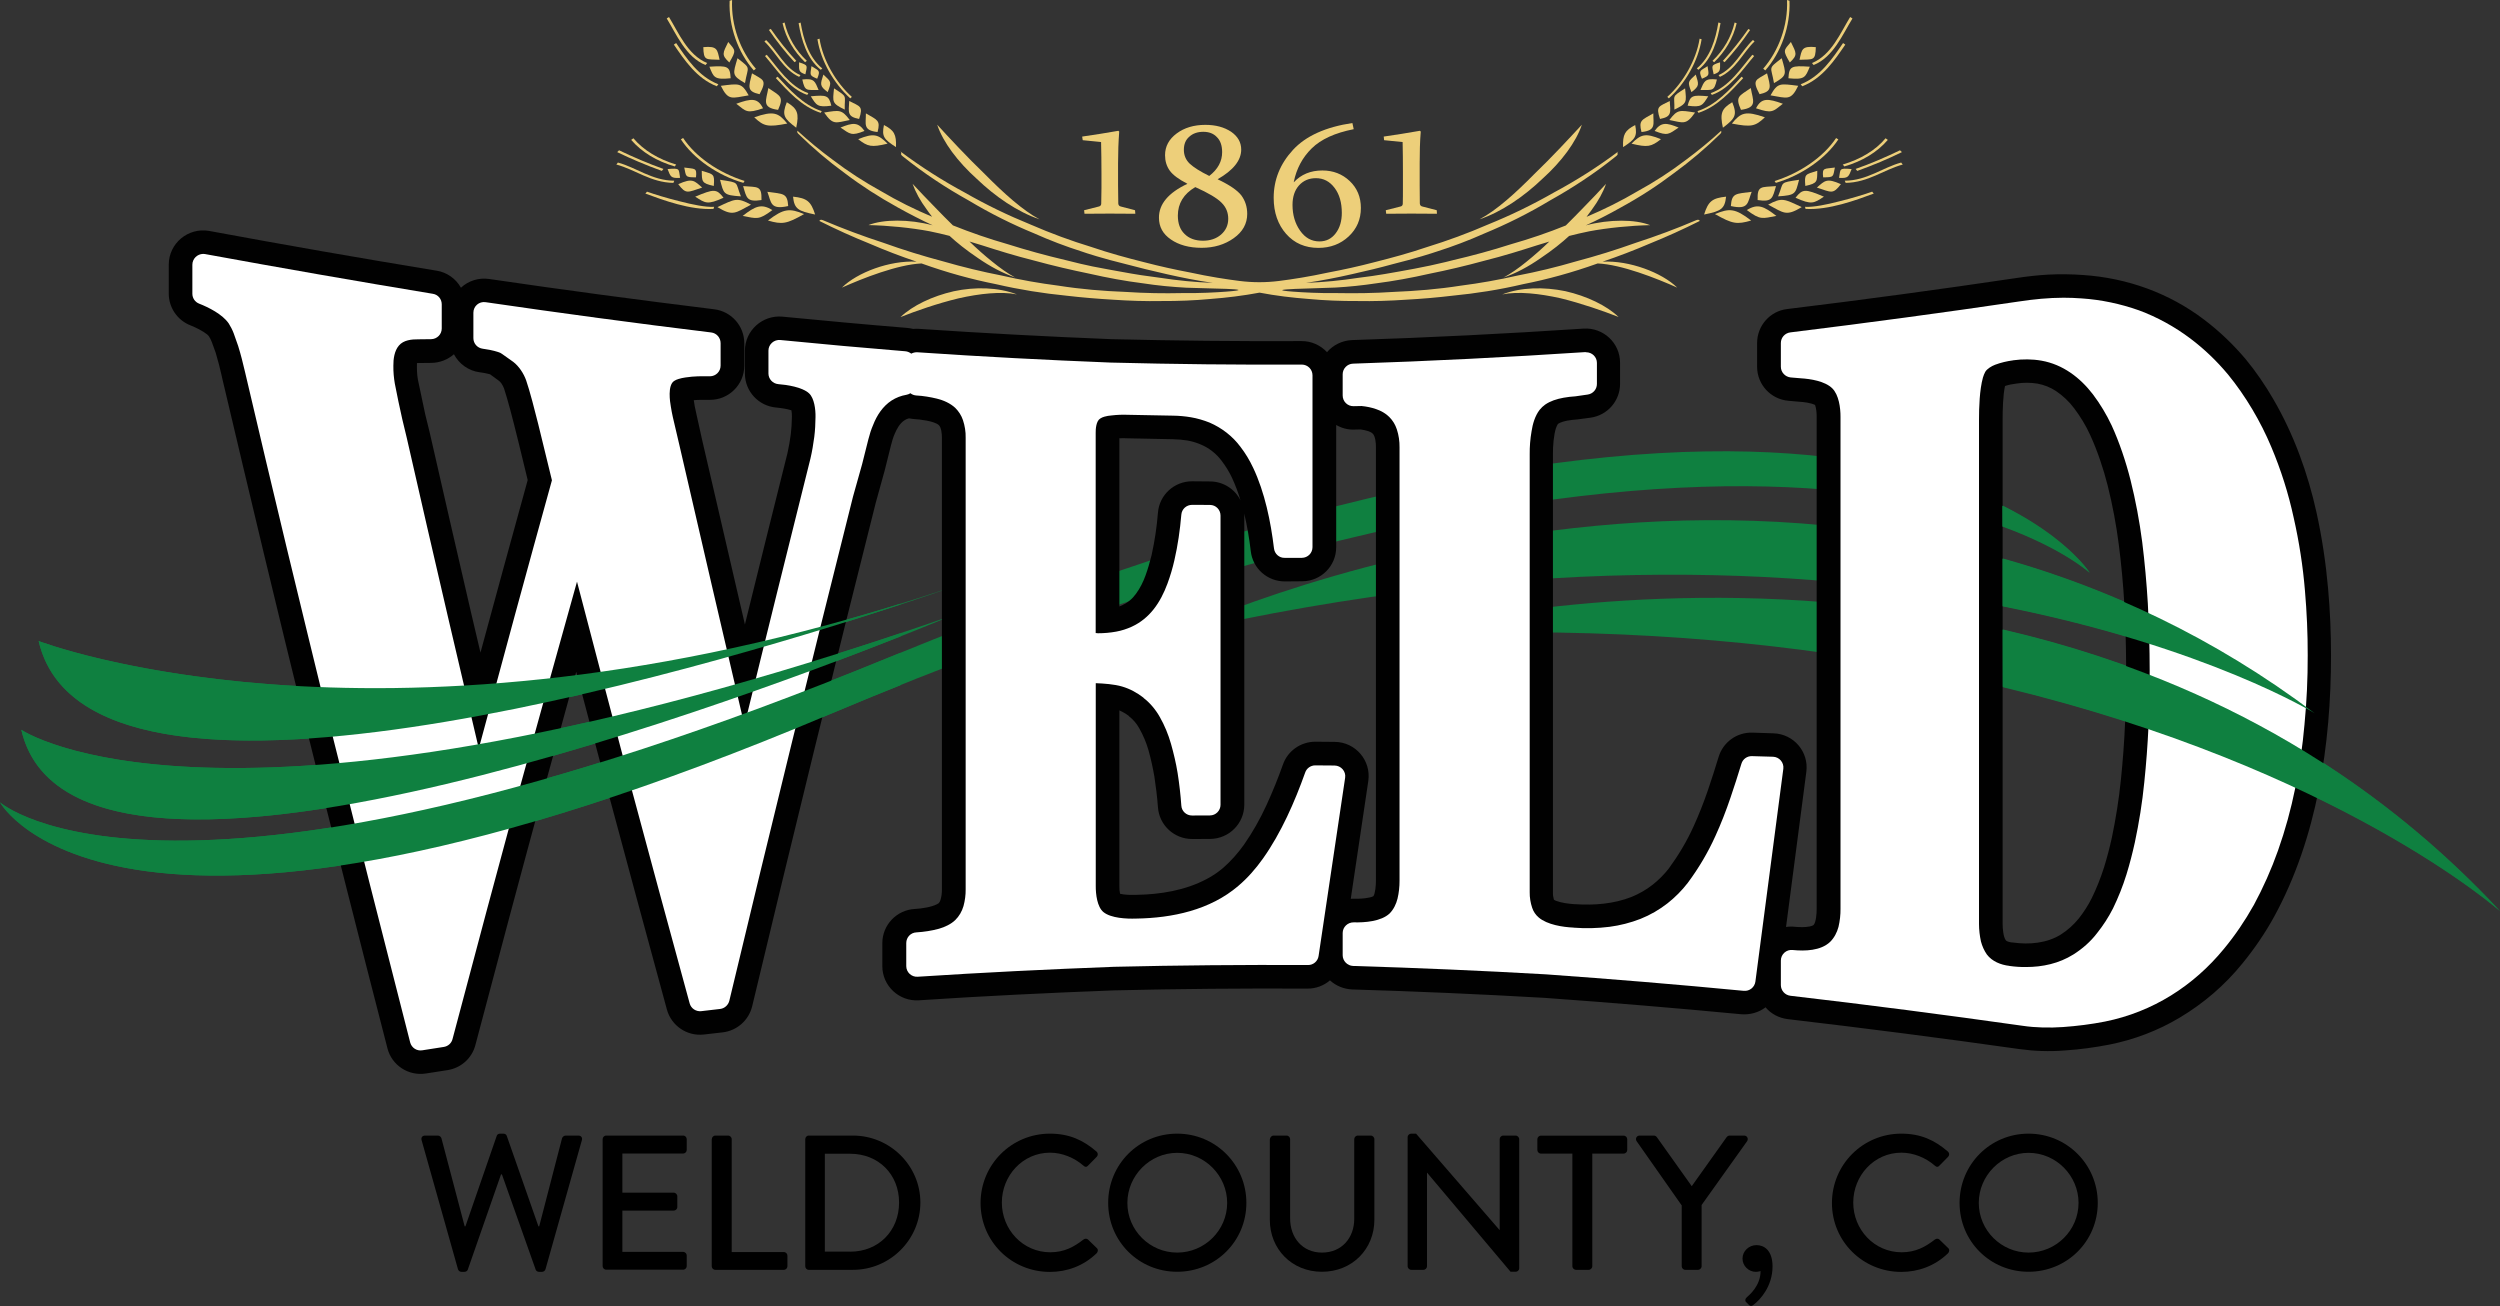 <?xml version="1.0" ?>
<svg xmlns="http://www.w3.org/2000/svg" viewBox="0 0 201 105" fill="none">
	<rect x="0" y="0" width="201" height="105" fill="#333333" stroke="none"/>
	<g clip-path="url(#clip0)">
		<path fill-rule="evenodd" clip-rule="evenodd" d="M3.108 51.54C3.108 51.54 31.93 62.675 77.769 46.777C77.776 46.777 7.847 71.99 3.108 51.54Z" fill="#0F8040"/>
		<path fill-rule="evenodd" clip-rule="evenodd" d="M1.712 58.674C1.712 58.674 18.021 69.878 76.411 49.539C76.404 49.539 6.445 79.131 1.712 58.674Z" fill="#0F8040"/>
		<path fill-rule="evenodd" clip-rule="evenodd" d="M-6.10352e-05 64.508C-6.10352e-05 64.508 13.58 76.597 71.417 52.877C151.407 20.072 168.009 46.028 168.009 46.028C168.009 46.028 144.894 24.42 66.578 57.473C9.368 81.633 -6.10352e-05 64.508 -6.10352e-05 64.508Z" fill="#0F8040"/>
		<path fill-rule="evenodd" clip-rule="evenodd" d="M94.172 51.026C94.172 51.026 145.402 26.606 186.105 57.318C186.105 57.312 153.666 37.277 94.172 51.026Z" fill="#0F8040"/>
		<path fill-rule="evenodd" clip-rule="evenodd" d="M111.549 51.119C111.549 51.119 166.247 35.945 201 73.235C201 73.235 172.525 47.88 111.549 51.119Z" fill="#0F8040"/>
		<path fill-rule="evenodd" clip-rule="evenodd" d="M141.953 80.989C142.387 81.515 143.033 81.849 143.721 81.936C149.937 82.667 156.153 83.466 162.351 84.345C163.561 84.513 164.777 84.556 165.999 84.457C167.208 84.382 168.406 84.215 169.597 83.986C171.582 83.59 173.493 82.865 175.236 81.825C177.159 80.679 178.865 79.217 180.273 77.483C181.235 76.306 182.116 75.025 182.842 73.699C186.303 67.364 187.414 59.839 187.414 52.686C187.414 50.89 187.339 49.106 187.178 47.316C186.998 45.272 186.694 43.247 186.254 41.234C185.559 38.07 184.418 34.905 182.767 32.081C182.147 31.003 181.359 29.851 180.559 28.885C179.56 27.702 178.443 26.631 177.215 25.702C174.386 23.553 171.005 22.345 167.475 22.11C165.465 21.967 163.877 22.085 162.004 22.37C155.912 23.274 149.801 24.104 143.69 24.847C142.307 25.008 141.271 26.191 141.271 27.578V29.486C141.271 30.916 142.369 32.106 143.796 32.223L144.633 32.298C145.043 32.322 145.551 32.384 145.917 32.551C145.924 32.551 145.93 32.558 145.93 32.558C146.029 32.818 146.066 33.239 146.06 33.518V73.074C146.066 73.402 146.01 74.188 145.806 74.374C145.75 74.424 145.564 74.48 145.477 74.492C145.117 74.56 144.695 74.548 144.329 74.517C144.087 74.486 143.839 74.492 143.597 74.529L145.229 62.056C145.44 60.446 144.218 59.009 142.586 58.959L140.905 58.904C139.652 58.86 138.535 59.665 138.175 60.861C137.902 61.752 137.623 62.638 137.319 63.524C136.984 64.508 136.599 65.481 136.171 66.428C135.625 67.636 134.943 68.776 134.161 69.841C133.783 70.324 133.355 70.751 132.877 71.129C132.35 71.544 131.779 71.866 131.171 72.114C129.763 72.671 128.169 72.801 126.649 72.696H126.593C126.109 72.665 125.526 72.591 125.079 72.417C125.079 72.417 125.067 72.417 125.067 72.411C125.023 72.392 124.98 72.368 124.936 72.337C124.881 72.151 124.85 71.965 124.856 71.767V36.503C124.85 35.865 124.918 34.973 125.104 34.403L125.11 34.397C125.154 34.279 125.197 34.18 125.259 34.081C125.265 34.075 125.265 34.075 125.271 34.075C125.451 33.951 125.793 33.858 126.028 33.815C126.264 33.772 126.512 33.747 126.754 33.728L126.822 33.722L127.889 33.58C129.248 33.388 130.253 32.223 130.253 30.861V29.164C130.253 27.572 128.907 26.321 127.319 26.42C121.115 26.829 114.905 27.145 108.701 27.343C107.926 27.374 107.188 27.727 106.691 28.315C106.164 27.746 105.42 27.417 104.65 27.424C99.545 27.448 94.451 27.392 89.358 27.269C84.197 27.064 79.035 26.786 73.886 26.439C73.725 26.426 73.57 26.433 73.415 26.445C73.253 26.408 73.092 26.377 72.931 26.364C69.599 26.092 66.256 25.782 62.918 25.46C61.305 25.305 59.891 26.575 59.891 28.192V30.037C59.891 31.462 60.989 32.651 62.422 32.768C62.788 32.805 63.296 32.873 63.631 32.991C63.662 33.158 63.669 33.326 63.669 33.499C63.662 33.97 63.638 34.428 63.582 34.899C63.514 35.407 63.427 35.921 63.315 36.422C62.161 41.011 61.026 45.607 59.891 50.208C58.737 45.26 57.589 40.305 56.447 35.351L55.957 33.134C55.883 32.818 55.821 32.496 55.778 32.174C56.112 32.143 56.683 32.143 57.062 32.149C58.594 32.161 59.841 30.923 59.841 29.399V27.597C59.841 26.203 58.799 25.033 57.422 24.866C51.385 24.122 45.355 23.317 39.338 22.432C38.513 22.308 37.669 22.562 37.061 23.132C36.651 22.407 35.932 21.893 35.107 21.763C28.996 20.76 22.904 19.694 16.818 18.567C15.131 18.27 13.568 19.558 13.568 21.28V23.608C13.568 24.73 14.262 25.751 15.317 26.16C15.764 26.34 16.303 26.606 16.657 26.891L16.663 26.897C16.719 26.947 16.769 26.996 16.806 27.052C16.893 27.194 16.967 27.331 17.023 27.485C17.135 27.783 17.24 28.061 17.339 28.352C17.532 28.997 17.699 29.641 17.842 30.291C17.842 30.297 17.842 30.309 17.842 30.309C18.959 35.072 20.094 39.816 21.229 44.566C21.912 47.44 23.86 55.429 24.573 58.297V58.303C26.726 66.973 28.916 75.625 31.149 84.277C31.496 85.652 32.842 86.531 34.245 86.308L35.994 86.036C37.073 85.863 37.948 85.076 38.221 84.023C40.026 77.192 41.844 70.373 43.705 63.555C44.574 60.378 45.455 57.2 46.329 54.017C46.782 55.757 48.265 61.368 48.73 63.096C50.343 69.129 51.981 75.148 53.619 81.168C53.978 82.475 55.244 83.33 56.59 83.175L58.11 83.001C59.258 82.865 60.201 82.029 60.474 80.908C62.124 74.021 63.786 67.122 65.48 60.235C67.099 53.627 68.749 47.025 70.412 40.417L71.132 37.816L71.64 35.784C71.715 35.475 71.808 35.171 71.932 34.886C72.093 34.496 72.341 34.038 72.714 33.796C72.832 33.716 72.956 33.66 73.086 33.635C73.235 33.666 73.39 33.685 73.539 33.697C73.837 33.71 75.108 33.834 75.481 34.18C75.679 34.36 75.735 34.892 75.729 35.171V71.507C75.735 71.785 75.698 72.076 75.617 72.349C75.592 72.448 75.543 72.541 75.474 72.615C75.431 72.646 75.387 72.671 75.338 72.696C75.332 72.702 75.325 72.702 75.313 72.708C74.885 72.931 74.078 73.055 73.551 73.08C72.093 73.16 70.939 74.362 70.939 75.83V77.681C70.939 79.267 72.292 80.524 73.868 80.425C79.11 80.078 84.346 79.824 89.588 79.626C94.762 79.502 99.948 79.459 105.122 79.484C105.779 79.49 106.431 79.254 106.927 78.821C107.417 79.267 108.044 79.521 108.714 79.552C113.869 79.707 119.018 79.93 124.167 80.227C129.446 80.605 134.732 81.044 139.999 81.546C140.706 81.602 141.401 81.403 141.953 80.989ZM169.789 67.364C169.615 68.156 169.405 68.961 169.163 69.742C168.896 70.584 168.567 71.414 168.176 72.213C167.885 72.795 167.531 73.346 167.128 73.854C166.718 74.356 166.241 74.783 165.701 75.13C164.572 75.842 163.145 75.96 161.842 75.78L161.768 75.774C161.631 75.761 161.34 75.706 161.265 75.594C161.067 75.334 161.011 74.653 161.011 74.287V33.722C161.011 32.979 161.036 31.796 161.203 31.034C161.551 30.923 161.768 30.886 162.14 30.836C162.686 30.749 163.257 30.756 163.809 30.842C164.342 30.941 164.845 31.139 165.298 31.437C165.856 31.814 166.352 32.279 166.756 32.818C167.264 33.493 167.705 34.211 168.052 34.979C168.61 36.187 169.119 37.686 169.46 39.048C169.851 40.615 170.149 42.2 170.354 43.804C170.558 45.402 170.707 47.013 170.8 48.617C170.968 51.775 170.986 54.934 170.856 58.092C170.794 59.628 170.676 61.164 170.521 62.688C170.36 64.273 170.112 65.821 169.789 67.364ZM107.43 34.168C107.864 34.422 108.373 34.558 108.875 34.539L109.39 34.527C109.607 34.552 109.824 34.608 110.029 34.67C110.159 34.719 110.283 34.781 110.37 34.868C110.575 35.066 110.631 35.636 110.624 35.933V70.807C110.631 71.11 110.575 71.847 110.42 72.052C110.345 72.101 110.159 72.151 110.085 72.163C109.694 72.244 109.297 72.269 108.906 72.256C108.801 72.256 108.701 72.256 108.602 72.262L110.01 62.799C110.258 61.145 108.974 59.653 107.305 59.647L105.767 59.634C104.588 59.628 103.534 60.365 103.149 61.468C102.758 62.57 102.324 63.641 101.84 64.7C101.3 65.871 100.73 66.887 100.01 67.921C99.52 68.608 98.968 69.228 98.341 69.779C97.944 70.113 97.516 70.411 97.057 70.652C95.308 71.594 93.285 71.915 91.325 71.947C90.903 71.953 90.469 71.959 90.053 71.86C90.01 71.655 89.991 71.445 89.997 71.228V57.114C90.27 57.238 90.531 57.386 90.76 57.566C90.766 57.578 90.773 57.578 90.773 57.591C91.108 57.844 91.399 58.191 91.604 58.569C91.914 59.12 92.162 59.703 92.336 60.309C92.534 61.016 92.69 61.728 92.814 62.446C92.938 63.257 93.037 64.081 93.099 64.899C93.198 66.348 94.408 67.463 95.86 67.456L97.299 67.45C98.819 67.438 100.041 66.205 100.041 64.694V41.451C100.041 41.395 100.041 41.34 100.035 41.29C100.27 42.287 100.444 43.291 100.562 44.312C100.717 45.706 101.902 46.752 103.31 46.746L104.694 46.734C106.207 46.734 107.43 45.508 107.43 43.996V34.168ZM99.737 40.225C99.272 39.302 98.335 38.714 97.293 38.708L95.86 38.695C94.414 38.689 93.211 39.785 93.099 41.222C93.006 42.374 92.838 43.501 92.59 44.622C92.454 45.179 92.293 45.737 92.1 46.269C91.908 46.796 91.666 47.291 91.331 47.743C91.039 48.152 90.661 48.462 90.208 48.672C90.14 48.703 90.065 48.734 89.997 48.759V35.239C90.202 35.227 90.419 35.227 90.624 35.239L94.309 35.314C94.693 35.32 95.072 35.357 95.45 35.413C95.822 35.475 96.182 35.586 96.523 35.729C97.2 36.007 97.801 36.478 98.236 37.072C98.552 37.487 98.831 37.94 99.048 38.404C99.321 38.999 99.551 39.599 99.737 40.225ZM36.496 28.483C36.912 29.269 37.681 29.814 38.562 29.932H38.587C38.86 29.963 39.133 30.025 39.4 30.093L40.119 30.619C40.188 30.669 40.25 30.743 40.299 30.811C40.299 30.817 40.306 30.824 40.312 30.824C40.398 30.947 40.461 31.084 40.523 31.226C40.684 31.734 40.839 32.248 40.975 32.774C40.982 32.781 40.982 32.787 40.982 32.787C41.397 34.316 42.011 36.874 42.427 38.596C41.149 43.216 39.884 47.843 38.63 52.469C38.376 51.379 38.116 50.289 37.861 49.199C36.751 44.411 35.647 39.605 34.555 34.806L34.182 33.282C33.984 32.359 33.792 31.443 33.599 30.52C33.519 30.111 33.512 29.579 33.525 29.189L34.679 29.176C35.361 29.17 35.994 28.916 36.496 28.483Z" fill="#010101"/>
		<path d="M15.466 21.286V23.615C15.466 23.968 15.677 24.284 16.012 24.414C16.756 24.705 17.885 25.262 18.394 26.012C18.549 26.259 18.686 26.526 18.791 26.804C18.915 27.133 19.033 27.467 19.145 27.808C19.374 28.544 19.517 29.133 19.697 29.895C20.807 34.639 21.93 39.389 23.072 44.133C23.773 47.068 25.696 54.921 26.409 57.851V57.857C28.568 66.515 30.758 75.167 32.979 83.819C33.097 84.246 33.513 84.519 33.953 84.444L35.69 84.172C36.031 84.116 36.304 83.868 36.385 83.534C38.19 76.703 40.02 69.872 41.869 63.053C43.364 57.622 44.871 52.19 46.391 46.765C47.353 50.456 49.574 58.928 50.554 62.607C52.173 68.633 53.799 74.653 55.449 80.673C55.56 81.082 55.958 81.342 56.373 81.298L57.906 81.119C58.259 81.075 58.551 80.809 58.638 80.462C60.288 73.569 61.956 66.664 63.644 59.789C65.275 53.163 66.919 46.542 68.582 39.928L69.314 37.32L69.817 35.32C69.916 34.923 70.04 34.533 70.201 34.162C70.499 33.394 70.977 32.663 71.678 32.205C72.044 31.969 72.447 31.814 72.881 31.74C72.993 31.722 73.092 31.678 73.198 31.616C73.334 31.728 73.502 31.784 73.669 31.796C74.234 31.827 74.786 31.92 75.326 32.05C75.853 32.18 76.393 32.415 76.802 32.793C77.081 33.072 77.298 33.406 77.422 33.778C77.571 34.23 77.652 34.713 77.639 35.196V71.494C77.646 71.947 77.584 72.411 77.466 72.844C77.342 73.272 77.118 73.668 76.796 73.978C76.473 74.294 75.958 74.541 75.493 74.671C74.904 74.833 74.29 74.925 73.681 74.963C73.216 74.981 72.863 75.365 72.863 75.823V77.675C72.863 78.165 73.278 78.561 73.775 78.53C79.035 78.189 84.302 77.929 89.557 77.731C94.755 77.607 99.954 77.564 105.165 77.588C105.587 77.595 105.953 77.285 106.015 76.858L108.149 62.533C108.23 62.019 107.821 61.554 107.299 61.548L105.748 61.536C105.382 61.536 105.054 61.765 104.936 62.112C104.098 64.465 103 66.973 101.549 69.017C100.972 69.828 100.32 70.584 99.557 71.228C97.293 73.167 94.253 73.811 91.344 73.854H91.319C90.599 73.879 89.321 73.829 88.713 73.328C88.211 72.913 88.093 71.897 88.099 71.216V54.928C88.75 54.952 89.6 55.014 90.208 55.194C90.847 55.38 91.424 55.696 91.939 56.098C91.945 56.098 91.951 56.111 91.951 56.123C92.46 56.507 92.925 57.07 93.248 57.646C93.633 58.322 93.93 59.046 94.147 59.802C94.365 60.57 94.551 61.356 94.681 62.155C94.817 63.022 94.917 63.895 94.979 64.769C95.004 65.221 95.382 65.567 95.841 65.567L97.28 65.561C97.752 65.561 98.13 65.171 98.13 64.707V41.451C98.13 40.98 97.752 40.596 97.28 40.596L95.847 40.59C95.394 40.59 95.016 40.925 94.979 41.377C94.873 42.609 94.7 43.836 94.421 45.043C94.278 45.675 94.092 46.307 93.862 46.926C93.298 48.45 92.442 49.719 90.99 50.388C90.593 50.568 90.177 50.704 89.737 50.784C89.259 50.871 88.769 50.914 88.279 50.914L88.093 50.896V34.8C88.087 34.509 88.124 33.858 88.453 33.654C88.558 33.586 88.676 33.53 88.8 33.499C88.986 33.45 89.178 33.412 89.383 33.4C89.811 33.35 90.239 33.332 90.686 33.35L94.321 33.419C94.793 33.425 95.277 33.468 95.754 33.549C96.263 33.635 96.766 33.784 97.249 33.976C98.236 34.403 99.104 35.072 99.743 35.939C100.14 36.453 100.475 37.017 100.754 37.611C101.691 39.587 102.169 41.94 102.429 44.096C102.479 44.529 102.851 44.864 103.286 44.851H104.669C105.147 44.845 105.525 44.467 105.525 43.99V30.173C105.525 29.697 105.141 29.312 104.663 29.312C99.539 29.337 94.421 29.282 89.302 29.151C84.116 28.947 78.936 28.675 73.756 28.322C73.582 28.315 73.415 28.352 73.266 28.433C73.123 28.328 72.962 28.253 72.782 28.241C69.432 27.969 66.082 27.665 62.738 27.337C62.236 27.287 61.783 27.684 61.783 28.185V30.031C61.783 30.471 62.13 30.848 62.583 30.886C63.247 30.935 64.519 31.121 65.052 31.629C65.468 32.019 65.579 32.917 65.567 33.524C65.561 34.056 65.536 34.595 65.468 35.128C65.387 35.71 65.3 36.28 65.164 36.85C63.377 44.003 61.597 51.15 59.853 58.309C58.098 50.809 56.348 43.284 54.618 35.766C54.444 35.029 54.27 34.279 54.096 33.536C54.034 33.258 53.979 32.973 53.935 32.688C53.867 32.31 53.662 30.985 54.196 30.632C54.301 30.564 54.431 30.502 54.549 30.471C54.729 30.415 54.928 30.372 55.114 30.347C55.858 30.235 56.367 30.248 57.074 30.254C57.552 30.254 57.937 29.87 57.937 29.393V27.591C57.937 27.151 57.608 26.779 57.18 26.73C51.119 25.993 45.076 25.175 39.046 24.296C38.519 24.215 38.06 24.618 38.06 25.138V27.188C38.06 27.622 38.383 27.981 38.81 28.037C39.201 28.092 39.66 28.173 40.051 28.303C40.051 28.303 40.051 28.309 40.064 28.309C40.169 28.334 40.275 28.39 40.368 28.458L41.267 29.096C41.72 29.442 42.105 30.025 42.303 30.582C42.57 31.338 43.041 33.152 43.271 34.087C43.643 35.599 44.009 37.103 44.375 38.615C42.384 45.799 40.43 52.983 38.494 60.179C37.663 56.656 36.838 53.132 36.019 49.614C34.902 44.82 33.798 40.02 32.706 35.215L32.34 33.691C32.123 32.743 31.931 31.796 31.744 30.842C31.664 30.378 31.62 29.901 31.627 29.418V29.393C31.62 28.873 31.707 28.204 32.073 27.783C32.446 27.337 33.103 27.275 33.643 27.281L34.666 27.269C35.138 27.262 35.516 26.879 35.516 26.414V24.469C35.516 24.042 35.219 23.683 34.797 23.621C28.68 22.611 22.575 21.54 16.477 20.425C16.428 20.419 16.378 20.413 16.328 20.413C15.863 20.425 15.466 20.797 15.466 21.286Z" fill="white"/>
		<path d="M127.467 28.309C121.245 28.718 115.017 29.034 108.782 29.238C108.323 29.251 107.951 29.635 107.951 30.087V31.796C107.951 32.285 108.348 32.669 108.831 32.657L109.47 32.644C109.867 32.682 110.265 32.762 110.637 32.892C111.04 33.028 111.4 33.233 111.691 33.518C111.983 33.809 112.181 34.143 112.306 34.521C112.461 34.992 112.529 35.481 112.523 35.97V70.819C112.523 71.302 112.473 71.779 112.361 72.25C112.256 72.677 112.045 73.123 111.722 73.445C111.04 74.083 109.731 74.182 108.838 74.157C108.354 74.151 107.951 74.535 107.951 75.012V76.802C107.951 77.254 108.323 77.644 108.788 77.663C113.956 77.818 119.13 78.041 124.303 78.338C129.608 78.716 134.912 79.155 140.197 79.663C140.663 79.707 141.072 79.378 141.134 78.92L143.38 61.808C143.442 61.307 143.057 60.861 142.555 60.842L140.861 60.793C140.47 60.78 140.123 61.028 140.011 61.4C139.732 62.316 139.441 63.227 139.13 64.137C138.777 65.177 138.38 66.205 137.921 67.209C137.319 68.546 136.568 69.81 135.693 70.987C135.222 71.6 134.682 72.138 134.074 72.622C133.417 73.136 132.685 73.563 131.891 73.879C131.097 74.189 130.253 74.405 129.397 74.517C128.454 74.634 127.492 74.659 126.537 74.585C126.531 74.585 126.524 74.579 126.518 74.579C125.656 74.541 124.397 74.35 123.714 73.767C123.466 73.557 123.286 73.29 123.187 72.987C123.05 72.578 122.982 72.157 122.988 71.736V36.509C122.982 35.902 123.032 35.283 123.137 34.682C123.224 34.1 123.41 33.437 123.789 32.948C123.919 32.787 124.068 32.645 124.235 32.527C124.446 32.384 124.67 32.273 124.911 32.186C125.172 32.093 125.445 32.025 125.718 31.976C126.034 31.92 126.351 31.883 126.667 31.864L127.653 31.722C128.082 31.66 128.392 31.294 128.392 30.873V29.176C128.392 28.699 128.001 28.322 127.529 28.322C127.505 28.309 127.486 28.309 127.467 28.309Z" fill="white"/>
		<path d="M161.569 77.663C161.563 77.663 161.557 77.663 161.55 77.656C160.868 77.576 160.167 77.303 159.739 76.734C159.522 76.418 159.367 76.065 159.268 75.693C159.168 75.229 159.112 74.758 159.112 74.287V33.74C159.112 32.762 159.156 31.325 159.429 30.353C159.472 30.192 159.541 30.043 159.615 29.895C159.758 29.653 160.117 29.436 160.409 29.325C160.874 29.151 161.352 29.04 161.848 28.972C161.854 28.972 161.854 28.972 161.873 28.965C162.624 28.866 163.387 28.866 164.131 28.997C165.85 29.3 167.239 30.359 168.269 31.703C168.858 32.483 169.355 33.313 169.777 34.205C170.391 35.543 170.924 37.128 171.297 38.608C171.706 40.243 172.016 41.909 172.233 43.575C172.438 45.223 172.587 46.87 172.686 48.53C172.779 50.32 172.835 52.116 172.835 53.912C172.835 57.077 172.717 59.851 172.401 62.892C172.239 64.527 171.979 66.15 171.638 67.747C171.445 68.614 171.228 69.463 170.968 70.305C170.676 71.247 170.31 72.163 169.882 73.043C169.522 73.749 169.094 74.411 168.598 75.031C168.077 75.712 167.425 76.282 166.7 76.74C165.539 77.465 164.224 77.749 162.897 77.749C162.456 77.756 162.01 77.725 161.569 77.663ZM162.32 24.24C156.209 25.144 150.08 25.968 143.944 26.724C143.51 26.779 143.181 27.139 143.181 27.578V29.486C143.181 29.932 143.529 30.303 143.975 30.347C144.242 30.371 144.515 30.396 144.788 30.415C145.564 30.464 146.717 30.638 147.313 31.22C147.84 31.746 147.983 32.774 147.977 33.542V73.055C147.983 73.55 147.927 74.04 147.816 74.517C147.698 74.963 147.474 75.402 147.139 75.73C146.389 76.443 145.117 76.48 144.137 76.381C143.628 76.319 143.181 76.721 143.181 77.229V79.199C143.181 79.638 143.51 80.004 143.944 80.059C150.185 80.784 156.414 81.595 162.63 82.475C163.672 82.63 164.801 82.648 165.874 82.574C167.01 82.493 168.133 82.351 169.237 82.134C173.089 81.36 176.365 79.261 178.809 76.282C179.709 75.192 180.503 74.021 181.191 72.789L181.198 72.782C181.961 71.37 182.618 69.896 183.152 68.385C183.735 66.738 184.194 65.059 184.541 63.35C184.883 61.672 185.131 59.969 185.28 58.259C185.46 56.408 185.546 54.544 185.54 52.685C185.546 50.945 185.466 49.211 185.317 47.477C185.156 45.52 184.852 43.569 184.417 41.643C183.995 39.686 183.388 37.772 182.612 35.933C181.756 33.889 180.552 31.845 179.126 30.099L179.119 30.093C178.22 29.015 177.209 28.049 176.092 27.207C174.826 26.259 173.443 25.497 171.973 24.952C170.484 24.426 168.945 24.098 167.363 23.992C166.861 23.955 166.377 23.937 165.905 23.937C164.683 23.943 163.554 24.054 162.32 24.24Z" fill="white"/>
		<path d="M16.328 21.286C22.575 22.432 28.68 23.497 34.66 24.488V26.433C34.337 26.433 34.015 26.439 33.692 26.445C31.751 26.383 30.783 27.374 30.783 29.424C30.783 30.068 30.82 30.601 30.907 31.022C30.988 31.443 31.18 32.403 31.509 33.902C31.627 34.416 31.757 34.924 31.875 35.425C32.979 40.287 34.083 45.08 35.181 49.818C36.273 54.507 37.365 59.139 38.444 63.71C40.734 55.163 43.004 46.815 45.269 38.658C45.144 38.169 45.026 37.673 44.915 37.184C44.015 33.412 43.414 31.127 43.116 30.322C42.824 29.529 42.377 28.898 41.788 28.433C41.509 28.229 41.205 28.006 40.864 27.777C40.529 27.535 39.884 27.349 38.928 27.213V25.163C45.089 26.067 51.131 26.879 57.08 27.609V29.412C56.851 29.412 56.627 29.412 56.398 29.405C55.114 29.43 54.214 29.597 53.724 29.938C53.228 30.266 52.98 30.886 52.98 31.765C52.98 32.23 53.066 32.892 53.259 33.747C53.451 34.595 53.625 35.339 53.78 35.976C55.809 44.808 57.831 53.491 59.841 62.019C61.907 53.571 63.96 45.248 66.007 37.066C66.287 35.76 66.436 34.583 66.436 33.555C66.436 32.378 66.175 31.53 65.641 31.022C65.114 30.502 64.121 30.18 62.651 30.049V28.204C66.032 28.545 69.382 28.842 72.72 29.114V30.91C70.846 31.251 69.599 32.657 68.967 35.128C68.799 35.797 68.638 36.459 68.477 37.128C68.235 37.995 67.986 38.856 67.751 39.717C66.1 46.263 64.457 52.884 62.794 59.591C61.138 66.391 59.475 73.284 57.794 80.276C57.291 80.326 56.776 80.394 56.268 80.45C54.648 74.517 53.017 68.509 51.373 62.39C49.735 56.185 48.079 49.886 46.416 43.483C44.63 49.818 42.83 56.265 41.025 62.836C39.207 69.537 37.384 76.356 35.547 83.323C34.97 83.423 34.387 83.509 33.804 83.615C31.62 75.167 29.443 66.515 27.234 57.659C26.124 53.15 25.013 48.586 23.903 43.953C22.78 39.265 21.657 34.515 20.522 29.715C20.057 27.671 19.591 26.29 19.101 25.559C18.611 24.823 17.687 24.178 16.322 23.64V21.286H16.328ZM73.712 30.948C75.412 31.059 76.641 31.468 77.373 32.18C78.117 32.88 78.489 33.895 78.489 35.215V71.501C78.489 72.863 78.117 73.897 77.373 74.603C76.641 75.316 75.412 75.718 73.712 75.83V77.675C79.017 77.335 84.29 77.056 89.519 76.87C94.737 76.752 99.942 76.703 105.153 76.728C105.866 71.959 106.561 67.19 107.287 62.409C106.766 62.403 106.257 62.403 105.736 62.403C104.135 66.912 102.268 70.058 100.109 71.885C97.969 73.705 95.047 74.641 91.35 74.715C89.855 74.746 88.794 74.517 88.167 73.99C87.547 73.483 87.243 72.547 87.243 71.203V54.054C88.657 54.054 89.737 54.16 90.444 54.364C91.145 54.575 91.834 54.928 92.472 55.429C94.358 56.854 95.475 59.95 95.841 64.707C96.312 64.707 96.796 64.701 97.274 64.701V41.451C96.796 41.445 96.312 41.445 95.841 41.445C95.519 45.074 94.762 47.706 93.57 49.335C92.379 50.964 90.605 51.788 88.254 51.782C87.919 51.757 87.578 51.732 87.243 51.713V34.825C87.243 33.895 87.485 33.264 87.981 32.942C88.484 32.601 89.389 32.459 90.717 32.496C90.847 32.496 90.959 32.496 91.089 32.508C92.168 32.521 93.26 32.552 94.34 32.57C96.964 32.601 99.005 33.549 100.432 35.425C101.871 37.302 102.826 40.163 103.286 44.003C103.745 44.003 104.21 43.997 104.663 43.997V30.173C99.538 30.198 94.408 30.142 89.271 30.012C84.116 29.814 78.936 29.529 73.706 29.183V30.948H73.712ZM108.813 30.087V31.796C109.043 31.79 109.272 31.784 109.502 31.777C112.076 32.031 113.379 33.437 113.379 35.983V70.819C113.379 72.312 113.025 73.39 112.312 74.065C111.611 74.74 110.438 75.062 108.813 75.012V76.802C113.968 76.945 119.148 77.174 124.359 77.477C129.608 77.855 134.918 78.295 140.278 78.802C141.029 73.136 141.773 67.438 142.53 61.697C141.966 61.678 141.401 61.66 140.843 61.647C140.086 64.131 139.385 66.094 138.715 67.556C138.045 69.011 137.269 70.33 136.376 71.507C134.087 74.442 130.787 75.737 126.475 75.439C124.955 75.353 123.845 75.012 123.162 74.424C122.474 73.848 122.126 72.944 122.126 71.717V36.509C122.126 34.626 122.449 33.258 123.094 32.422C123.745 31.579 124.905 31.102 126.605 30.991C126.922 30.948 127.226 30.904 127.53 30.861V29.164C121.239 29.579 115.004 29.895 108.813 30.087ZM161.458 78.518C161.954 78.579 162.438 78.617 162.903 78.617H162.909C166.29 78.617 168.877 76.907 170.645 73.433C172.668 69.383 173.691 62.855 173.691 53.918C173.691 45.043 172.643 38.324 170.552 33.852C168.474 29.474 165.533 27.603 161.749 28.13C160.248 28.328 159.286 28.774 158.877 29.455C158.467 30.13 158.263 31.561 158.263 33.734V74.263C158.263 76.827 159.317 78.233 161.458 78.518ZM162.45 25.095C163.66 24.903 164.832 24.804 165.961 24.804C170.955 24.804 175.131 26.711 178.456 30.644C182.587 35.698 184.672 43.099 184.672 52.679C184.672 60.625 183.251 67.234 180.441 72.368C177.643 77.353 173.846 80.295 169.07 81.286C166.563 81.769 164.466 81.868 162.754 81.627C156.402 80.728 150.179 79.923 144.05 79.199V77.229C147.233 77.564 148.833 76.177 148.833 73.049V33.555C148.833 32.205 148.529 31.226 147.915 30.613C147.307 30.006 146.283 29.653 144.838 29.554C144.577 29.529 144.311 29.511 144.05 29.486V27.578C150.074 26.835 156.209 26.012 162.45 25.095Z" fill="white"/>
		<path fill-rule="evenodd" clip-rule="evenodd" d="M160.992 40.677L160.998 42.337C165.967 44.151 168.015 46.071 168.015 46.071C168.015 46.071 166.222 43.278 160.992 40.677Z" fill="#0F8040"/>
		<path fill-rule="evenodd" clip-rule="evenodd" d="M161.011 44.932L161.017 48.753C177.5 52.029 186.105 57.349 186.105 57.349C177.997 51.236 169.466 47.304 161.011 44.932Z" fill="#0F8040"/>
		<path fill-rule="evenodd" clip-rule="evenodd" d="M161.023 50.642L161.036 55.25C188.084 61.771 201 73.266 201 73.266C189.027 60.415 174.678 53.794 161.023 50.642Z" fill="#0F8040"/>
		<path fill-rule="evenodd" clip-rule="evenodd" d="M87.05 11.272L87.007 10.981C87.975 10.838 88.955 10.69 89.916 10.516L89.985 10.578C89.923 11.402 89.892 12.251 89.892 13.13V14.858C89.892 15.477 89.898 15.979 89.91 16.357C89.916 16.487 89.985 16.579 90.115 16.604L91.256 16.902L91.281 17.186C90.388 17.174 89.706 17.174 89.234 17.174C88.763 17.174 88.086 17.18 87.193 17.186L87.162 16.902L88.347 16.604C88.465 16.579 88.533 16.499 88.539 16.381C88.545 16.01 88.558 15.57 88.558 15.112V13.935C88.558 12.994 88.545 12.151 88.527 11.421L87.05 11.272Z" fill="#EDCF7A"/>
		<path fill-rule="evenodd" clip-rule="evenodd" d="M95.469 14.777C94.774 14.418 94.302 14.071 94.048 13.718C93.794 13.365 93.67 12.95 93.67 12.48C93.67 11.767 93.986 11.191 94.6 10.733C95.221 10.269 95.99 10.039 96.914 10.039C97.745 10.039 98.422 10.225 98.98 10.591C99.513 10.962 99.793 11.433 99.793 12.027C99.793 12.895 99.154 13.693 97.894 14.412C98.862 14.87 99.495 15.31 99.805 15.712C100.115 16.134 100.276 16.623 100.276 17.199C100.276 17.979 99.917 18.636 99.191 19.15C98.471 19.664 97.609 19.924 96.61 19.924C95.599 19.924 94.78 19.695 94.141 19.255C93.496 18.815 93.18 18.239 93.18 17.502C93.173 16.406 93.942 15.496 95.469 14.777ZM96.101 15.043C95.165 15.588 94.699 16.363 94.699 17.335C94.699 17.948 94.867 18.45 95.239 18.809C95.593 19.168 96.089 19.354 96.722 19.354C97.299 19.354 97.783 19.193 98.167 18.865C98.552 18.53 98.75 18.109 98.75 17.589C98.75 17.087 98.577 16.66 98.217 16.301C97.857 15.935 97.156 15.514 96.101 15.043ZM97.224 14.146C97.925 13.601 98.26 12.969 98.26 12.232C98.26 11.712 98.124 11.303 97.838 11.024C97.566 10.733 97.2 10.597 96.747 10.597C96.287 10.597 95.909 10.727 95.624 10.987C95.326 11.241 95.183 11.588 95.183 12.046C95.183 12.492 95.345 12.864 95.655 13.161C95.977 13.458 96.492 13.786 97.224 14.146Z" fill="#EDCF7A"/>
		<path fill-rule="evenodd" clip-rule="evenodd" d="M108.838 10.386C107.336 10.684 106.213 11.191 105.463 11.928C104.718 12.659 104.234 13.563 104.017 14.641L104.03 14.647C104.613 14.022 105.376 13.706 106.319 13.706C107.194 13.706 107.926 13.997 108.515 14.554C109.111 15.118 109.415 15.842 109.415 16.716C109.415 17.639 109.086 18.4 108.428 19.014C107.777 19.62 106.964 19.93 105.996 19.93C104.935 19.93 104.067 19.558 103.403 18.803C102.746 18.053 102.404 17.087 102.404 15.905C102.404 14.455 102.925 13.167 103.955 12.052C104.979 10.938 106.573 10.213 108.732 9.891L108.838 10.386ZM107.882 17.118C107.882 16.295 107.69 15.62 107.299 15.105C106.908 14.585 106.412 14.325 105.798 14.325C105.246 14.325 104.793 14.517 104.439 14.907C104.098 15.291 103.918 15.812 103.918 16.474C103.918 17.279 104.123 17.973 104.526 18.543C104.935 19.125 105.45 19.41 106.083 19.41C106.623 19.41 107.063 19.193 107.392 18.753C107.727 18.314 107.882 17.762 107.882 17.118Z" fill="#EDCF7A"/>
		<path fill-rule="evenodd" clip-rule="evenodd" d="M111.282 11.272L111.251 10.981C112.219 10.838 113.187 10.69 114.16 10.516L114.229 10.578C114.16 11.402 114.142 12.251 114.142 13.13V14.858C114.142 15.477 114.148 15.979 114.154 16.357C114.16 16.487 114.229 16.579 114.359 16.604L115.513 16.902L115.531 17.186C114.644 17.174 113.956 17.174 113.484 17.174C113.013 17.174 112.33 17.18 111.449 17.186L111.418 16.902L112.597 16.604C112.721 16.579 112.777 16.499 112.783 16.381C112.796 16.01 112.796 15.57 112.796 15.112V13.935C112.796 12.994 112.789 12.151 112.771 11.421L111.282 11.272Z" fill="#EDCF7A"/>
		<path fill-rule="evenodd" clip-rule="evenodd" d="M98.589 23.448C97.77 23.509 96.505 23.584 94.972 23.565C93.645 23.596 92.1 23.578 90.431 23.466C88.744 23.404 86.926 23.256 85.077 22.965C83.576 22.773 82.062 22.506 80.53 22.153C78.979 21.85 77.41 21.472 75.828 21.014C74.24 20.593 72.626 20.097 71.026 19.521C69.401 18.995 67.781 18.388 66.156 17.7C65.989 17.626 65.883 17.694 65.883 17.768C67.242 18.45 68.576 19.05 69.885 19.577C71.175 20.134 72.44 20.617 73.694 21.038C71.535 20.921 68.923 21.905 67.688 23.125C69.345 22.382 72.161 21.268 74.091 21.181C76.144 21.918 78.135 22.463 80.077 22.847C82 23.293 83.88 23.59 85.716 23.77C86.969 23.918 88.241 24.024 89.525 24.098C90.803 24.185 92.094 24.228 93.403 24.203C94.699 24.209 96.014 24.16 97.33 24.036C98.639 23.937 99.941 23.776 101.269 23.528C102.59 23.782 103.906 23.937 105.208 24.036C106.53 24.16 107.845 24.209 109.141 24.203C110.444 24.228 111.735 24.185 113.013 24.098C114.297 24.03 115.575 23.918 116.815 23.77C118.658 23.59 120.538 23.299 122.455 22.847C124.403 22.463 126.394 21.918 128.454 21.181C130.389 21.268 133.187 22.382 134.85 23.125C133.615 21.912 131.003 20.927 128.851 21.038C130.098 20.617 131.363 20.134 132.66 19.577C133.963 19.05 135.296 18.45 136.655 17.768C136.655 17.694 136.549 17.626 136.382 17.7C134.763 18.394 133.137 18.995 131.518 19.521C129.911 20.097 128.305 20.593 126.717 21.014C125.135 21.478 123.571 21.856 122.014 22.153C120.476 22.506 118.956 22.773 117.461 22.965C115.612 23.256 113.788 23.398 112.107 23.466C110.438 23.578 108.893 23.59 107.56 23.565C106.033 23.584 104.78 23.509 103.955 23.448C101.095 23.231 106.151 23.188 107.373 23.119C108.453 23.057 109.539 22.946 110.649 22.779C112.045 22.599 113.478 22.339 114.917 22.011C116.375 21.72 117.864 21.367 119.359 20.958C120.935 20.562 122.213 20.159 123.509 19.744C123.875 19.633 124.223 19.521 124.564 19.422C123.968 19.998 123.336 20.555 122.721 21.051C122.089 21.565 121.468 21.998 120.885 22.314C121.884 21.98 122.895 21.429 123.85 20.766C124.831 20.109 125.569 19.509 126.158 18.97C126.686 18.834 127.219 18.71 127.771 18.598C129.248 18.32 131.109 18.134 132.672 18.103C132.058 17.861 131.251 17.744 130.358 17.744C129.434 17.744 128.454 17.867 127.498 18.121C128.429 17.694 129.372 17.217 130.296 16.691C131.853 15.842 133.261 14.926 134.583 13.922C135.91 12.956 137.151 11.903 138.324 10.752C138.355 10.714 138.373 10.69 138.386 10.665C138.411 10.584 138.367 10.541 138.386 10.51C137.474 11.346 136.537 12.12 135.575 12.832C134.304 13.799 133.007 14.641 131.655 15.378C130.327 16.164 128.962 16.839 127.56 17.434C127.734 17.205 127.87 17.007 127.988 16.852C128.503 16.152 128.894 15.452 129.124 14.783C128.584 15.366 127.92 16.072 127.194 16.808C126.847 17.162 126.406 17.62 125.891 18.128C124.465 18.704 123.001 19.205 121.474 19.639C119.973 20.122 118.422 20.543 116.809 20.921C116.605 20.97 116.412 21.02 116.22 21.069C114.644 21.46 112.74 21.788 111.35 22.029C110.643 22.147 109.942 22.252 109.247 22.333C107.808 22.556 106.381 22.692 104.997 22.742C106.282 22.562 107.529 22.308 108.701 22.042C109.874 21.782 110.972 21.515 111.933 21.249C113.85 20.772 115.209 20.332 115.513 20.227C116.797 19.818 118.081 19.335 119.371 18.759C121.077 18.053 122.858 17.18 124.626 16.115C126.413 15.118 128.212 13.947 129.924 12.566C130.228 12.331 129.893 12.349 130.141 12.157C128.435 13.439 126.692 14.536 124.924 15.483C123.18 16.48 121.419 17.329 119.644 18.047C117.994 18.765 116.356 19.36 114.774 19.849C113.286 20.357 111.846 20.741 110.519 21.076C109.204 21.422 107.969 21.689 106.852 21.899C105.233 22.252 103.868 22.457 102.851 22.587C101.778 22.723 100.723 22.723 99.644 22.587C98.626 22.457 97.255 22.252 95.636 21.899C94.526 21.689 93.297 21.422 91.97 21.076C90.636 20.741 89.209 20.357 87.72 19.849C86.132 19.366 84.494 18.765 82.844 18.047C81.076 17.329 79.308 16.48 77.571 15.483C75.809 14.536 74.066 13.433 72.366 12.157C72.608 12.356 72.285 12.337 72.577 12.566C74.295 13.947 76.082 15.118 77.875 16.115C79.649 17.18 81.417 18.053 83.136 18.759C84.426 19.335 85.704 19.818 86.988 20.227C87.298 20.339 88.638 20.778 90.568 21.249C91.529 21.509 92.621 21.775 93.8 22.042C94.972 22.308 96.219 22.562 97.51 22.742C96.114 22.692 94.699 22.556 93.26 22.333C92.255 22.209 91.238 22.054 90.214 21.862C89.811 21.788 88.812 21.614 87.844 21.422C87.292 21.311 86.554 21.137 85.685 20.915C84.079 20.537 82.528 20.11 81.02 19.633C79.5 19.199 78.036 18.691 76.615 18.121C76.094 17.614 75.648 17.155 75.306 16.802C74.575 16.065 73.917 15.359 73.371 14.777C73.607 15.446 73.991 16.146 74.512 16.846C74.624 17.007 74.761 17.199 74.941 17.428C73.532 16.833 72.167 16.158 70.84 15.372C69.506 14.635 68.191 13.792 66.925 12.826C65.957 12.114 65.021 11.34 64.109 10.504C64.127 10.529 64.084 10.578 64.109 10.659C64.121 10.69 64.152 10.708 64.171 10.745C65.35 11.897 66.584 12.95 67.912 13.916C69.233 14.919 70.654 15.836 72.192 16.685C73.135 17.211 74.072 17.688 74.99 18.115C74.041 17.861 73.055 17.738 72.136 17.738C71.249 17.738 70.43 17.855 69.822 18.097C71.386 18.128 73.247 18.313 74.73 18.592C75.282 18.704 75.809 18.828 76.343 18.964C76.926 19.503 77.67 20.103 78.644 20.76C79.606 21.422 80.617 21.967 81.616 22.308C81.032 21.992 80.418 21.559 79.786 21.045C79.165 20.549 78.539 19.992 77.943 19.416C78.278 19.515 78.638 19.626 78.998 19.738C80.294 20.153 81.578 20.555 83.154 20.952C84.649 21.36 86.132 21.707 87.59 22.005C89.029 22.333 90.462 22.599 91.858 22.773C93.049 22.958 94.228 23.07 95.388 23.132C96.604 23.194 101.685 23.212 98.589 23.448Z" fill="#EDCF7A"/>
		<path fill-rule="evenodd" clip-rule="evenodd" d="M134.217 9.649C135.34 9.866 135.551 10.095 136.283 9.048C135.036 8.856 134.881 8.776 134.217 9.649Z" fill="#EDCF7A"/>
		<path fill-rule="evenodd" clip-rule="evenodd" d="M133.466 9.563C134.415 9.383 134.316 9.067 134.248 8.12C133.404 8.565 133.1 8.51 133.466 9.563Z" fill="#EDCF7A"/>
		<path fill-rule="evenodd" clip-rule="evenodd" d="M137.815 5.004C138.715 4.137 139.347 3.072 139.627 1.87C139.577 1.852 139.515 1.827 139.465 1.808C139.192 2.985 138.566 4.05 137.685 4.893C137.722 4.924 137.765 4.967 137.815 5.004Z" fill="#EDCF7A"/>
		<path fill-rule="evenodd" clip-rule="evenodd" d="M138.659 4.998C139.415 4.18 140.092 3.32 140.706 2.415C140.662 2.384 140.613 2.353 140.569 2.329C139.949 3.214 139.267 4.081 138.516 4.899C138.566 4.924 138.609 4.961 138.659 4.998Z" fill="#EDCF7A"/>
		<path fill-rule="evenodd" clip-rule="evenodd" d="M120.78 23.671C122.058 23.41 123.77 23.602 125.47 23.98C127.182 24.401 128.894 25.002 130.135 25.485C129.167 24.562 127.573 23.8 125.854 23.41C124.136 23.057 122.287 23.088 120.78 23.671Z" fill="#EDCF7A"/>
		<path fill-rule="evenodd" clip-rule="evenodd" d="M63.371 16.567C63.302 15.508 62.992 15.601 61.696 15.421C62.024 16.282 61.907 16.889 63.371 16.567Z" fill="#EDCF7A"/>
		<path fill-rule="evenodd" clip-rule="evenodd" d="M118.956 17.632C120.718 17.044 122.523 15.799 124.018 14.368C125.532 13.006 126.717 11.427 127.182 10.027C126.183 11.104 124.8 12.609 123.317 14.034C121.859 15.514 120.314 16.914 118.956 17.632Z" fill="#EDCF7A"/>
		<path fill-rule="evenodd" clip-rule="evenodd" d="M139.161 16.567C140.625 16.895 140.495 16.282 140.836 15.421C139.552 15.594 139.236 15.501 139.161 16.567Z" fill="#EDCF7A"/>
		<path fill-rule="evenodd" clip-rule="evenodd" d="M137.883 17.211C139.304 18.016 139.645 18.059 140.793 17.731C139.496 16.734 139.043 16.734 137.883 17.211Z" fill="#EDCF7A"/>
		<path fill-rule="evenodd" clip-rule="evenodd" d="M137.009 17.248C138.361 16.969 138.671 16.815 138.777 15.811C137.66 15.929 137.344 16.183 137.009 17.248Z" fill="#EDCF7A"/>
		<path fill-rule="evenodd" clip-rule="evenodd" d="M145.166 16.796H145.172C147.046 16.901 149.211 16.096 150.65 15.563C150.607 15.514 150.564 15.464 150.52 15.409C149.937 15.619 148.938 15.929 147.896 16.183C146.872 16.449 145.824 16.666 145.123 16.629C145.141 16.691 145.16 16.753 145.166 16.796Z" fill="#EDCF7A"/>
		<path fill-rule="evenodd" clip-rule="evenodd" d="M147.859 14.3C148.622 14.35 148.628 14.195 148.87 13.594C147.815 13.495 147.995 13.594 147.859 14.3Z" fill="#EDCF7A"/>
		<path fill-rule="evenodd" clip-rule="evenodd" d="M148.393 14.703C150.198 14.678 151.47 13.637 152.983 13.229C152.94 13.179 152.903 13.123 152.853 13.068C151.377 13.464 150.099 14.523 148.318 14.529C148.349 14.591 148.368 14.647 148.393 14.703Z" fill="#EDCF7A"/>
		<path fill-rule="evenodd" clip-rule="evenodd" d="M148.287 13.383C149.726 12.962 150.942 12.232 151.78 11.247C151.717 11.197 151.662 11.16 151.6 11.117C150.787 12.095 149.583 12.801 148.157 13.229C148.2 13.272 148.25 13.334 148.287 13.383Z" fill="#EDCF7A"/>
		<path fill-rule="evenodd" clip-rule="evenodd" d="M149.323 13.742C150.582 13.29 151.773 12.789 152.915 12.231C152.865 12.182 152.809 12.126 152.76 12.083C151.624 12.628 150.446 13.142 149.193 13.582C149.236 13.631 149.286 13.687 149.323 13.742Z" fill="#EDCF7A"/>
		<path fill-rule="evenodd" clip-rule="evenodd" d="M140.445 16.889C141.543 17.712 141.686 17.57 142.821 17.36C141.81 16.579 141.326 16.344 140.445 16.889Z" fill="#EDCF7A"/>
		<path fill-rule="evenodd" clip-rule="evenodd" d="M141.314 16.084C142.505 16.27 142.511 15.916 142.79 14.963C141.618 15.062 141.271 14.888 141.314 16.084Z" fill="#EDCF7A"/>
		<path fill-rule="evenodd" clip-rule="evenodd" d="M142.158 16.455C143.423 17.118 143.585 17.421 144.856 16.653C143.442 15.991 143.281 15.848 142.158 16.455Z" fill="#EDCF7A"/>
		<path fill-rule="evenodd" clip-rule="evenodd" d="M142.958 15.787C144.397 15.694 144.348 15.582 144.645 14.455C142.995 14.709 143.454 14.597 142.958 15.787Z" fill="#EDCF7A"/>
		<path fill-rule="evenodd" clip-rule="evenodd" d="M144.36 15.898C145.669 16.486 145.824 16.344 146.643 15.812C145.142 15.186 144.937 15.161 144.36 15.898Z" fill="#EDCF7A"/>
		<path fill-rule="evenodd" clip-rule="evenodd" d="M146.078 15.08C147.269 15.47 147.362 15.644 148.008 14.808C146.866 14.294 146.717 14.523 146.078 15.08Z" fill="#EDCF7A"/>
		<path fill-rule="evenodd" clip-rule="evenodd" d="M145.148 14.95C146.153 14.734 146.097 14.585 146.109 13.73C145.135 14.034 145.067 13.972 145.148 14.95Z" fill="#EDCF7A"/>
		<path fill-rule="evenodd" clip-rule="evenodd" d="M142.778 14.703C144.837 14.102 146.779 12.752 147.803 11.21C147.741 11.173 147.685 11.136 147.623 11.098C146.599 12.634 144.713 13.916 142.679 14.554C142.71 14.604 142.741 14.659 142.778 14.703Z" fill="#EDCF7A"/>
		<path fill-rule="evenodd" clip-rule="evenodd" d="M146.581 14.257C147.486 14.263 147.369 14.195 147.524 13.47C146.674 13.594 146.488 13.439 146.581 14.257Z" fill="#EDCF7A"/>
		<path fill-rule="evenodd" clip-rule="evenodd" d="M138.28 6.181C139.571 5.586 140.148 4.211 141.066 3.332C141.022 3.295 140.979 3.251 140.936 3.214C140.024 4.081 139.44 5.475 138.175 6.038C138.218 6.088 138.243 6.137 138.28 6.181Z" fill="#EDCF7A"/>
		<path fill-rule="evenodd" clip-rule="evenodd" d="M137.778 5.976C138.342 5.791 138.299 5.642 138.293 5.01C137.499 5.258 137.654 5.289 137.778 5.976Z" fill="#EDCF7A"/>
		<path fill-rule="evenodd" clip-rule="evenodd" d="M138.522 10.268C139.509 9.519 139.695 9.265 139.273 8.218C138.411 8.739 138.268 9.11 138.522 10.268Z" fill="#EDCF7A"/>
		<path fill-rule="evenodd" clip-rule="evenodd" d="M139.242 9.934C140.818 10.237 141.122 10.163 141.897 9.432C140.334 8.887 139.955 9.055 139.242 9.934Z" fill="#EDCF7A"/>
		<path fill-rule="evenodd" clip-rule="evenodd" d="M143.789 6.292C145.117 6.428 145.154 6.212 145.508 5.363C144.019 5.264 143.845 5.32 143.789 6.292Z" fill="#EDCF7A"/>
		<path fill-rule="evenodd" clip-rule="evenodd" d="M144.9 6.936C146.525 6.317 147.524 4.812 148.362 3.586C148.299 3.549 148.25 3.505 148.182 3.462C147.35 4.67 146.376 6.162 144.776 6.775C144.819 6.831 144.863 6.881 144.9 6.936Z" fill="#EDCF7A"/>
		<path fill-rule="evenodd" clip-rule="evenodd" d="M144.682 4.806C145.787 4.763 145.966 4.911 145.991 3.79C144.856 3.679 144.868 3.976 144.682 4.806Z" fill="#EDCF7A"/>
		<path fill-rule="evenodd" clip-rule="evenodd" d="M145.818 5.227C147.406 4.595 148.163 2.737 148.938 1.486C148.87 1.449 148.808 1.406 148.752 1.369C147.995 2.595 147.251 4.434 145.688 5.066C145.725 5.128 145.768 5.178 145.818 5.227Z" fill="#EDCF7A"/>
		<path fill-rule="evenodd" clip-rule="evenodd" d="M139.974 8.832C141.339 8.646 140.929 8.064 140.762 7.079C139.806 7.742 139.496 7.754 139.974 8.832Z" fill="#EDCF7A"/>
		<path fill-rule="evenodd" clip-rule="evenodd" d="M130.495 11.829C131.463 11.197 131.655 10.981 131.469 10.052C130.644 10.485 130.458 10.807 130.495 11.829Z" fill="#EDCF7A"/>
		<path fill-rule="evenodd" clip-rule="evenodd" d="M131.171 11.55C132.48 11.866 132.747 11.804 133.541 11.191C132.275 10.671 131.922 10.801 131.171 11.55Z" fill="#EDCF7A"/>
		<path fill-rule="evenodd" clip-rule="evenodd" d="M131.977 10.615C133.181 10.491 132.92 9.983 132.927 9.116C131.996 9.649 131.729 9.661 131.977 10.615Z" fill="#EDCF7A"/>
		<path fill-rule="evenodd" clip-rule="evenodd" d="M133.032 10.528C134.093 10.95 134.167 10.789 134.961 10.256C133.987 9.86 133.553 9.792 133.032 10.528Z" fill="#EDCF7A"/>
		<path fill-rule="evenodd" clip-rule="evenodd" d="M137.635 7.63C139.136 7.11 140.135 5.549 141.035 4.502C140.991 4.465 140.942 4.434 140.886 4.403C140.005 5.431 139.031 6.98 137.542 7.488C137.579 7.537 137.61 7.587 137.635 7.63Z" fill="#EDCF7A"/>
		<path fill-rule="evenodd" clip-rule="evenodd" d="M136.717 7.234C137.697 7.227 137.815 7.364 138.038 6.391C137.058 6.28 137.021 6.54 136.717 7.234Z" fill="#EDCF7A"/>
		<path fill-rule="evenodd" clip-rule="evenodd" d="M134.62 8.813C135.662 8.305 135.594 8.225 135.482 7.104C134.335 7.847 134.651 7.599 134.62 8.813Z" fill="#EDCF7A"/>
		<path fill-rule="evenodd" clip-rule="evenodd" d="M136.549 5.611C137.66 4.732 138.106 3.208 138.33 1.858C138.268 1.839 138.218 1.821 138.156 1.808C137.939 3.146 137.511 4.608 136.425 5.5C136.463 5.543 136.506 5.58 136.549 5.611Z" fill="#EDCF7A"/>
		<path fill-rule="evenodd" clip-rule="evenodd" d="M136.835 6.329C137.492 6.057 137.387 6.032 137.288 5.32C136.711 5.704 136.537 5.623 136.835 6.329Z" fill="#EDCF7A"/>
		<path fill-rule="evenodd" clip-rule="evenodd" d="M135.991 7.407C136.667 6.905 136.581 6.781 136.339 5.995C135.718 6.583 135.656 6.54 135.991 7.407Z" fill="#EDCF7A"/>
		<path fill-rule="evenodd" clip-rule="evenodd" d="M136.556 9.073C138.069 8.584 139.205 7.302 140.154 6.28C140.11 6.243 140.061 6.206 140.023 6.168C139.087 7.184 137.97 8.448 136.475 8.937C136.5 8.986 136.525 9.03 136.556 9.073Z" fill="#EDCF7A"/>
		<path fill-rule="evenodd" clip-rule="evenodd" d="M134.174 7.909C135.501 6.707 136.531 4.911 136.81 3.158C136.754 3.146 136.705 3.127 136.649 3.109C136.376 4.824 135.346 6.62 134.05 7.791C134.087 7.834 134.136 7.865 134.174 7.909Z" fill="#EDCF7A"/>
		<path fill-rule="evenodd" clip-rule="evenodd" d="M135.687 8.497C136.822 8.652 136.884 8.466 137.343 7.742C136.066 7.624 135.904 7.667 135.687 8.497Z" fill="#EDCF7A"/>
		<path fill-rule="evenodd" clip-rule="evenodd" d="M142.629 6.683C143.709 6.057 143.616 5.964 143.25 4.682C142.096 5.574 142.393 5.289 142.629 6.683Z" fill="#EDCF7A"/>
		<path fill-rule="evenodd" clip-rule="evenodd" d="M141.928 5.661C143.2 4.23 143.957 2.112 143.876 0.062C143.814 0.037 143.746 0.019 143.677 0C143.764 2.056 143.007 4.088 141.761 5.524C141.823 5.568 141.872 5.611 141.928 5.661Z" fill="#EDCF7A"/>
		<path fill-rule="evenodd" clip-rule="evenodd" d="M143.901 5.023C144.552 4.416 144.434 4.279 143.988 3.375C143.404 4.069 143.318 4.032 143.901 5.023Z" fill="#EDCF7A"/>
		<path fill-rule="evenodd" clip-rule="evenodd" d="M68.321 9.649C67.657 8.776 67.496 8.856 66.262 9.048C66.987 10.101 67.192 9.866 68.321 9.649Z" fill="#EDCF7A"/>
		<path fill-rule="evenodd" clip-rule="evenodd" d="M69.072 9.563C69.432 8.51 69.128 8.565 68.278 8.12C68.216 9.067 68.123 9.383 69.072 9.563Z" fill="#EDCF7A"/>
		<path fill-rule="evenodd" clip-rule="evenodd" d="M64.729 5.004C64.773 4.967 64.816 4.924 64.872 4.893C63.979 4.05 63.352 2.991 63.079 1.808C63.023 1.827 62.974 1.846 62.918 1.87C63.191 3.072 63.83 4.137 64.729 5.004Z" fill="#EDCF7A"/>
		<path fill-rule="evenodd" clip-rule="evenodd" d="M63.879 4.998C63.929 4.961 63.972 4.93 64.022 4.893C63.265 4.069 62.583 3.208 61.969 2.322C61.925 2.353 61.876 2.384 61.82 2.409C62.446 3.319 63.116 4.18 63.879 4.998Z" fill="#EDCF7A"/>
		<path fill-rule="evenodd" clip-rule="evenodd" d="M81.758 23.67C80.251 23.088 78.402 23.051 76.684 23.416C74.965 23.807 73.371 24.568 72.403 25.491C73.644 25.002 75.35 24.401 77.069 23.986C78.768 23.602 80.487 23.416 81.758 23.67Z" fill="#EDCF7A"/>
		<path fill-rule="evenodd" clip-rule="evenodd" d="M83.576 17.632C82.224 16.914 80.679 15.514 79.215 14.034C77.732 12.609 76.343 11.104 75.35 10.027C75.815 11.427 77.006 13.006 78.52 14.368C80.009 15.799 81.814 17.044 83.576 17.632Z" fill="#EDCF7A"/>
		<path fill-rule="evenodd" clip-rule="evenodd" d="M64.649 17.211C63.495 16.74 63.029 16.74 61.745 17.731C62.887 18.059 63.234 18.016 64.649 17.211Z" fill="#EDCF7A"/>
		<path fill-rule="evenodd" clip-rule="evenodd" d="M65.536 17.248C65.201 16.183 64.878 15.929 63.761 15.811C63.861 16.815 64.183 16.969 65.536 17.248Z" fill="#EDCF7A"/>
		<path fill-rule="evenodd" clip-rule="evenodd" d="M57.365 16.796C57.384 16.746 57.396 16.691 57.415 16.629C56.72 16.666 55.666 16.449 54.642 16.183C53.606 15.929 52.607 15.619 52.018 15.409C51.974 15.464 51.931 15.514 51.888 15.563C53.333 16.096 55.498 16.901 57.359 16.796H57.365Z" fill="#EDCF7A"/>
		<path fill-rule="evenodd" clip-rule="evenodd" d="M54.679 14.3C54.549 13.594 54.729 13.495 53.674 13.594C53.916 14.195 53.916 14.35 54.679 14.3Z" fill="#EDCF7A"/>
		<path fill-rule="evenodd" clip-rule="evenodd" d="M54.14 14.703C54.171 14.653 54.183 14.591 54.208 14.529C52.434 14.523 51.15 13.464 49.679 13.068C49.63 13.13 49.599 13.179 49.555 13.229C51.069 13.631 52.328 14.678 54.14 14.703Z" fill="#EDCF7A"/>
		<path fill-rule="evenodd" clip-rule="evenodd" d="M54.251 13.383C54.294 13.334 54.325 13.272 54.363 13.229C52.948 12.801 51.751 12.095 50.926 11.117C50.87 11.16 50.808 11.197 50.746 11.247C51.596 12.232 52.806 12.962 54.251 13.383Z" fill="#EDCF7A"/>
		<path fill-rule="evenodd" clip-rule="evenodd" d="M53.215 13.742C53.252 13.687 53.302 13.637 53.339 13.582C52.086 13.136 50.901 12.622 49.772 12.083C49.722 12.132 49.673 12.182 49.623 12.231C50.764 12.783 51.949 13.284 53.215 13.742Z" fill="#EDCF7A"/>
		<path fill-rule="evenodd" clip-rule="evenodd" d="M62.099 16.889C61.212 16.344 60.722 16.573 59.711 17.36C60.858 17.576 60.995 17.719 62.099 16.889Z" fill="#EDCF7A"/>
		<path fill-rule="evenodd" clip-rule="evenodd" d="M61.224 16.084C61.255 14.888 60.914 15.062 59.748 14.963C60.027 15.916 60.033 16.263 61.224 16.084Z" fill="#EDCF7A"/>
		<path fill-rule="evenodd" clip-rule="evenodd" d="M60.38 16.455C59.245 15.848 59.096 15.991 57.682 16.653C58.954 17.421 59.115 17.118 60.38 16.455Z" fill="#EDCF7A"/>
		<path fill-rule="evenodd" clip-rule="evenodd" d="M59.568 15.787C59.078 14.597 59.543 14.709 57.893 14.455C58.191 15.582 58.135 15.694 59.568 15.787Z" fill="#EDCF7A"/>
		<path fill-rule="evenodd" clip-rule="evenodd" d="M58.172 15.898C57.602 15.161 57.397 15.186 55.895 15.812C56.721 16.344 56.869 16.486 58.172 15.898Z" fill="#EDCF7A"/>
		<path fill-rule="evenodd" clip-rule="evenodd" d="M56.454 15.08C55.815 14.523 55.678 14.294 54.53 14.808C55.169 15.644 55.263 15.47 56.454 15.08Z" fill="#EDCF7A"/>
		<path fill-rule="evenodd" clip-rule="evenodd" d="M57.39 14.95C57.458 13.972 57.403 14.034 56.422 13.73C56.435 14.585 56.385 14.734 57.39 14.95Z" fill="#EDCF7A"/>
		<path fill-rule="evenodd" clip-rule="evenodd" d="M59.766 14.703C59.797 14.659 59.828 14.604 59.865 14.548C57.831 13.91 55.938 12.634 54.921 11.092C54.859 11.129 54.809 11.172 54.741 11.203C55.759 12.752 57.694 14.102 59.766 14.703Z" fill="#EDCF7A"/>
		<path fill-rule="evenodd" clip-rule="evenodd" d="M55.957 14.257C56.044 13.445 55.864 13.6 55.014 13.47C55.169 14.188 55.058 14.263 55.957 14.257Z" fill="#EDCF7A"/>
		<path fill-rule="evenodd" clip-rule="evenodd" d="M64.251 6.181C64.289 6.137 64.32 6.088 64.357 6.045C63.085 5.481 62.502 4.088 61.596 3.22C61.553 3.251 61.51 3.301 61.46 3.338C62.384 4.211 62.967 5.592 64.251 6.181Z" fill="#EDCF7A"/>
		<path fill-rule="evenodd" clip-rule="evenodd" d="M64.754 5.976C64.878 5.289 65.033 5.258 64.245 5.01C64.239 5.648 64.196 5.791 64.754 5.976Z" fill="#EDCF7A"/>
		<path fill-rule="evenodd" clip-rule="evenodd" d="M64.016 10.268C64.264 9.11 64.121 8.739 63.259 8.218C62.843 9.265 63.029 9.519 64.016 10.268Z" fill="#EDCF7A"/>
		<path fill-rule="evenodd" clip-rule="evenodd" d="M63.296 9.934C62.583 9.06 62.204 8.887 60.641 9.432C61.416 10.163 61.721 10.237 63.296 9.934Z" fill="#EDCF7A"/>
		<path fill-rule="evenodd" clip-rule="evenodd" d="M58.743 6.292C58.693 5.32 58.513 5.27 57.037 5.363C57.378 6.212 57.415 6.428 58.743 6.292Z" fill="#EDCF7A"/>
		<path fill-rule="evenodd" clip-rule="evenodd" d="M57.632 6.936C57.676 6.874 57.713 6.831 57.757 6.775C56.168 6.168 55.182 4.67 54.363 3.462C54.301 3.505 54.239 3.543 54.177 3.586C55.021 4.812 56.013 6.317 57.632 6.936Z" fill="#EDCF7A"/>
		<path fill-rule="evenodd" clip-rule="evenodd" d="M57.855 4.806C57.669 3.982 57.688 3.685 56.547 3.79C56.571 4.905 56.751 4.756 57.855 4.806Z" fill="#EDCF7A"/>
		<path fill-rule="evenodd" clip-rule="evenodd" d="M56.726 5.227C56.77 5.178 56.813 5.122 56.856 5.066C55.287 4.434 54.542 2.595 53.786 1.369C53.73 1.406 53.662 1.449 53.606 1.486C54.375 2.737 55.132 4.595 56.726 5.227Z" fill="#EDCF7A"/>
		<path fill-rule="evenodd" clip-rule="evenodd" d="M62.558 8.832C63.042 7.748 62.738 7.735 61.776 7.079C61.603 8.07 61.206 8.652 62.558 8.832Z" fill="#EDCF7A"/>
		<path fill-rule="evenodd" clip-rule="evenodd" d="M72.037 11.829C72.075 10.807 71.895 10.485 71.07 10.052C70.877 10.981 71.07 11.197 72.037 11.829Z" fill="#EDCF7A"/>
		<path fill-rule="evenodd" clip-rule="evenodd" d="M71.361 11.55C70.61 10.801 70.257 10.677 68.997 11.191C69.779 11.798 70.058 11.86 71.361 11.55Z" fill="#EDCF7A"/>
		<path fill-rule="evenodd" clip-rule="evenodd" d="M70.555 10.615C70.809 9.661 70.536 9.655 69.618 9.116C69.624 9.977 69.357 10.485 70.555 10.615Z" fill="#EDCF7A"/>
		<path fill-rule="evenodd" clip-rule="evenodd" d="M69.506 10.528C68.985 9.792 68.55 9.86 67.576 10.256C68.371 10.789 68.439 10.95 69.506 10.528Z" fill="#EDCF7A"/>
		<path fill-rule="evenodd" clip-rule="evenodd" d="M64.903 7.63C64.934 7.587 64.965 7.531 64.99 7.488C63.501 6.98 62.533 5.431 61.646 4.403C61.59 4.434 61.547 4.465 61.503 4.502C62.409 5.549 63.395 7.11 64.903 7.63Z" fill="#EDCF7A"/>
		<path fill-rule="evenodd" clip-rule="evenodd" d="M65.815 7.234C65.517 6.54 65.486 6.28 64.506 6.391C64.711 7.364 64.841 7.227 65.815 7.234Z" fill="#EDCF7A"/>
		<path fill-rule="evenodd" clip-rule="evenodd" d="M67.918 8.813C67.887 7.599 68.197 7.847 67.056 7.104C66.944 8.218 66.87 8.299 67.918 8.813Z" fill="#EDCF7A"/>
		<path fill-rule="evenodd" clip-rule="evenodd" d="M65.989 5.611C66.032 5.58 66.076 5.543 66.113 5.506C65.021 4.614 64.593 3.146 64.37 1.814C64.32 1.827 64.264 1.845 64.208 1.864C64.432 3.208 64.878 4.731 65.989 5.611Z" fill="#EDCF7A"/>
		<path fill-rule="evenodd" clip-rule="evenodd" d="M65.703 6.329C65.995 5.617 65.821 5.698 65.244 5.32C65.145 6.032 65.039 6.057 65.703 6.329Z" fill="#EDCF7A"/>
		<path fill-rule="evenodd" clip-rule="evenodd" d="M66.547 7.407C66.888 6.54 66.814 6.583 66.2 5.995C65.951 6.781 65.877 6.905 66.547 7.407Z" fill="#EDCF7A"/>
		<path fill-rule="evenodd" clip-rule="evenodd" d="M65.982 9.073C66.013 9.03 66.038 8.986 66.069 8.937C64.568 8.448 63.458 7.178 62.521 6.168C62.465 6.199 62.428 6.237 62.378 6.28C63.327 7.302 64.463 8.584 65.982 9.073Z" fill="#EDCF7A"/>
		<path fill-rule="evenodd" clip-rule="evenodd" d="M68.359 7.909C68.396 7.871 68.445 7.834 68.489 7.791C67.186 6.614 66.156 4.818 65.889 3.109C65.827 3.127 65.772 3.14 65.722 3.158C65.995 4.911 67.037 6.701 68.359 7.909Z" fill="#EDCF7A"/>
		<path fill-rule="evenodd" clip-rule="evenodd" d="M66.839 8.497C66.634 7.667 66.466 7.624 65.188 7.742C65.641 8.466 65.716 8.652 66.839 8.497Z" fill="#EDCF7A"/>
		<path fill-rule="evenodd" clip-rule="evenodd" d="M59.897 6.683C60.132 5.289 60.436 5.568 59.295 4.682C58.916 5.97 58.823 6.057 59.897 6.683Z" fill="#EDCF7A"/>
		<path fill-rule="evenodd" clip-rule="evenodd" d="M60.604 5.661C60.666 5.611 60.715 5.574 60.771 5.524C59.524 4.088 58.773 2.056 58.86 0C58.792 0.019 58.724 0.037 58.662 0.062C58.575 2.106 59.332 4.224 60.604 5.661Z" fill="#EDCF7A"/>
		<path fill-rule="evenodd" clip-rule="evenodd" d="M58.637 5.023C59.22 4.032 59.133 4.075 58.55 3.375C58.11 4.279 57.98 4.409 58.637 5.023Z" fill="#EDCF7A"/>
		<path fill-rule="evenodd" clip-rule="evenodd" d="M141.184 8.707C142.499 9.153 142.542 8.967 143.343 8.342C142.133 7.908 141.624 7.846 141.184 8.707Z" fill="#EDCF7A"/>
		<path fill-rule="evenodd" clip-rule="evenodd" d="M141.469 7.574C142.524 7.339 142.35 6.98 142.071 5.896C141.19 6.441 140.83 6.385 141.469 7.574Z" fill="#EDCF7A"/>
		<path fill-rule="evenodd" clip-rule="evenodd" d="M142.35 7.667C143.69 7.884 143.982 8.132 144.577 6.899C143.119 6.72 142.927 6.627 142.35 7.667Z" fill="#EDCF7A"/>
		<path fill-rule="evenodd" clip-rule="evenodd" d="M61.348 8.707C60.914 7.846 60.405 7.908 59.196 8.342C60.002 8.967 60.033 9.153 61.348 8.707Z" fill="#EDCF7A"/>
		<path fill-rule="evenodd" clip-rule="evenodd" d="M61.069 7.574C61.708 6.385 61.342 6.435 60.461 5.896C60.194 6.98 60.02 7.345 61.069 7.574Z" fill="#EDCF7A"/>
		<path fill-rule="evenodd" clip-rule="evenodd" d="M60.194 7.667C59.617 6.627 59.413 6.72 57.955 6.899C58.563 8.132 58.842 7.884 60.194 7.667Z" fill="#EDCF7A"/>
		<path d="M3.108 51.54C7.041 68.522 55.932 54.011 72.397 48.604V48.536C29.697 61.808 3.108 51.54 3.108 51.54Z" fill="#0F8040"/>
		<path d="M1.712 58.675C5.763 76.164 57.483 57.07 72.403 51.168V50.908C17.277 69.358 1.712 58.675 1.712 58.675Z" fill="#0F8040"/>
		<path d="M71.417 52.884C13.58 76.598 -6.10352e-05 64.508 -6.10352e-05 64.508C-6.10352e-05 64.508 9.368 81.633 66.584 57.479C68.563 56.643 70.493 55.856 72.397 55.089V52.481C72.075 52.611 71.746 52.748 71.417 52.884Z" fill="#0F8040"/>
		<path d="M33.897 91.672C33.835 91.455 33.959 91.301 34.176 91.301H35.212C35.336 91.301 35.46 91.406 35.492 91.517L37.359 98.596H37.421L39.94 91.313C39.971 91.22 40.076 91.146 40.2 91.146H40.479C40.603 91.146 40.709 91.22 40.74 91.313L43.289 98.596H43.352L45.188 91.517C45.219 91.412 45.343 91.301 45.467 91.301H46.503C46.72 91.301 46.844 91.455 46.782 91.672L43.86 102.04C43.829 102.163 43.705 102.256 43.581 102.256H43.333C43.227 102.256 43.103 102.182 43.072 102.089L40.355 94.422H40.281L37.607 102.089C37.576 102.182 37.452 102.256 37.346 102.256H37.098C36.974 102.256 36.85 102.163 36.819 102.04L33.897 91.672Z" fill="black"/>
		<path d="M48.451 91.591C48.451 91.437 48.575 91.3 48.743 91.3H54.922C55.089 91.3 55.213 91.437 55.213 91.591V92.452C55.213 92.607 55.089 92.743 54.922 92.743H50.039V95.89H54.165C54.32 95.89 54.456 96.026 54.456 96.181V97.041C54.456 97.209 54.32 97.333 54.165 97.333H50.039V100.652H54.922C55.089 100.652 55.213 100.788 55.213 100.943V101.792C55.213 101.947 55.089 102.083 54.922 102.083H48.743C48.575 102.083 48.451 101.947 48.451 101.792V91.591Z" fill="black"/>
		<path d="M57.229 91.591C57.229 91.437 57.353 91.3 57.521 91.3H58.538C58.694 91.3 58.83 91.437 58.83 91.591V100.665H63.017C63.185 100.665 63.309 100.801 63.309 100.956V101.804C63.309 101.959 63.185 102.095 63.017 102.095H57.515C57.347 102.095 57.223 101.959 57.223 101.804V91.591H57.229Z" fill="black"/>
		<path d="M64.742 91.591C64.742 91.437 64.866 91.3 65.021 91.3H68.576C71.56 91.3 73.998 93.722 73.998 96.682C73.998 99.674 71.553 102.095 68.576 102.095H65.021C64.866 102.095 64.742 101.959 64.742 101.804V91.591ZM68.359 100.634C70.629 100.634 72.286 98.968 72.286 96.682C72.286 94.416 70.629 92.762 68.359 92.762H66.318V100.627H68.359V100.634Z" fill="black"/>
		<path d="M84.414 91.145C85.977 91.145 87.1 91.672 88.155 92.582C88.291 92.706 88.291 92.892 88.167 93.016L87.485 93.71C87.379 93.846 87.237 93.846 87.1 93.71C86.374 93.078 85.388 92.675 84.426 92.675C82.218 92.675 80.549 94.527 80.549 96.688C80.549 98.85 82.23 100.683 84.445 100.683C85.574 100.683 86.362 100.237 87.1 99.667C87.237 99.562 87.379 99.575 87.472 99.655L88.186 100.349C88.31 100.454 88.279 100.658 88.167 100.764C87.119 101.779 85.785 102.262 84.414 102.262C81.325 102.262 78.837 99.81 78.837 96.726C78.837 93.629 81.325 91.145 84.414 91.145Z" fill="black"/>
		<path d="M94.644 91.145C97.733 91.145 100.209 93.629 100.209 96.713C100.209 99.797 97.733 102.25 94.644 102.25C91.554 102.25 89.098 99.797 89.098 96.713C89.092 93.629 91.548 91.145 94.644 91.145ZM94.644 100.708C96.852 100.708 98.664 98.918 98.664 96.713C98.664 94.521 96.859 92.688 94.644 92.688C92.448 92.688 90.642 94.521 90.642 96.713C90.636 98.918 92.448 100.708 94.644 100.708Z" fill="black"/>
		<path d="M102.107 91.591C102.107 91.437 102.243 91.3 102.398 91.3H103.434C103.602 91.3 103.726 91.437 103.726 91.591V97.964C103.726 99.506 104.712 100.708 106.288 100.708C107.882 100.708 108.881 99.519 108.881 97.995V91.591C108.881 91.437 109.005 91.3 109.173 91.3H110.209C110.364 91.3 110.5 91.437 110.5 91.591V98.07C110.5 100.417 108.726 102.25 106.282 102.25C103.856 102.25 102.094 100.417 102.094 98.07V91.591H102.107Z" fill="black"/>
		<path d="M113.174 91.424C113.174 91.269 113.311 91.145 113.466 91.145H113.851L120.557 98.887H120.575V91.591C120.575 91.437 120.699 91.3 120.867 91.3H121.853C122.008 91.3 122.145 91.437 122.145 91.591V101.971C122.145 102.126 122.008 102.25 121.853 102.25H121.45L114.744 94.292H114.731V101.804C114.731 101.959 114.607 102.095 114.44 102.095H113.466C113.311 102.095 113.174 101.959 113.174 101.804V91.424Z" fill="black"/>
		<path d="M126.413 92.749H123.894C123.727 92.749 123.603 92.613 123.603 92.459V91.598C123.603 91.443 123.727 91.306 123.894 91.306H130.539C130.706 91.306 130.83 91.443 130.83 91.598V92.459C130.83 92.613 130.706 92.749 130.539 92.749H128.02V101.804C128.02 101.959 127.883 102.095 127.728 102.095H126.711C126.556 102.095 126.419 101.959 126.419 101.804V92.749H126.413Z" fill="black"/>
		<path d="M135.197 96.899L131.581 91.746C131.457 91.548 131.581 91.3 131.829 91.3H132.97C133.094 91.3 133.169 91.375 133.218 91.437L136.016 95.369L138.814 91.437C138.858 91.375 138.951 91.3 139.062 91.3H140.222C140.471 91.3 140.595 91.548 140.471 91.746L136.81 96.88V101.804C136.81 101.959 136.674 102.095 136.519 102.095H135.501C135.334 102.095 135.21 101.959 135.21 101.804V96.899H135.197Z" fill="black"/>
		<path d="M141.227 100.107C141.798 100.107 142.512 100.491 142.512 101.822C142.512 103.414 141.525 104.504 140.979 104.907C140.843 105.031 140.719 105.031 140.607 104.907L140.378 104.678C140.285 104.585 140.303 104.417 140.452 104.294C140.62 104.139 141.55 103.396 141.55 102.194C141.519 102.194 141.364 102.256 141.165 102.256C140.595 102.256 140.098 101.779 140.098 101.191C140.098 100.602 140.595 100.107 141.227 100.107Z" fill="black"/>
		<path d="M152.866 91.145C154.429 91.145 155.552 91.672 156.606 92.582C156.743 92.706 156.743 92.892 156.619 93.016L155.936 93.71C155.831 93.846 155.688 93.846 155.552 93.71C154.826 93.078 153.84 92.675 152.878 92.675C150.669 92.675 149.001 94.527 149.001 96.688C149.001 98.85 150.682 100.683 152.897 100.683C154.026 100.683 154.814 100.237 155.552 99.667C155.688 99.562 155.831 99.575 155.924 99.655L156.637 100.349C156.761 100.454 156.73 100.658 156.619 100.764C155.57 101.779 154.237 102.262 152.866 102.262C149.776 102.262 147.288 99.81 147.288 96.726C147.288 93.629 149.776 91.145 152.866 91.145Z" fill="black"/>
		<path d="M163.095 91.145C166.185 91.145 168.66 93.629 168.66 96.713C168.66 99.797 166.185 102.25 163.095 102.25C160.006 102.25 157.549 99.797 157.549 96.713C157.549 93.629 160.006 91.145 163.095 91.145ZM163.095 100.708C165.304 100.708 167.115 98.918 167.115 96.713C167.115 94.521 165.31 92.688 163.095 92.688C160.899 92.688 159.094 94.521 159.094 96.713C159.094 98.918 160.899 100.708 163.095 100.708Z" fill="black"/>
	</g>
	<defs>
		<clipPath id="clip0">
			<rect width="201" height="201" fill="black"/>
		</clipPath>
	</defs>
</svg>